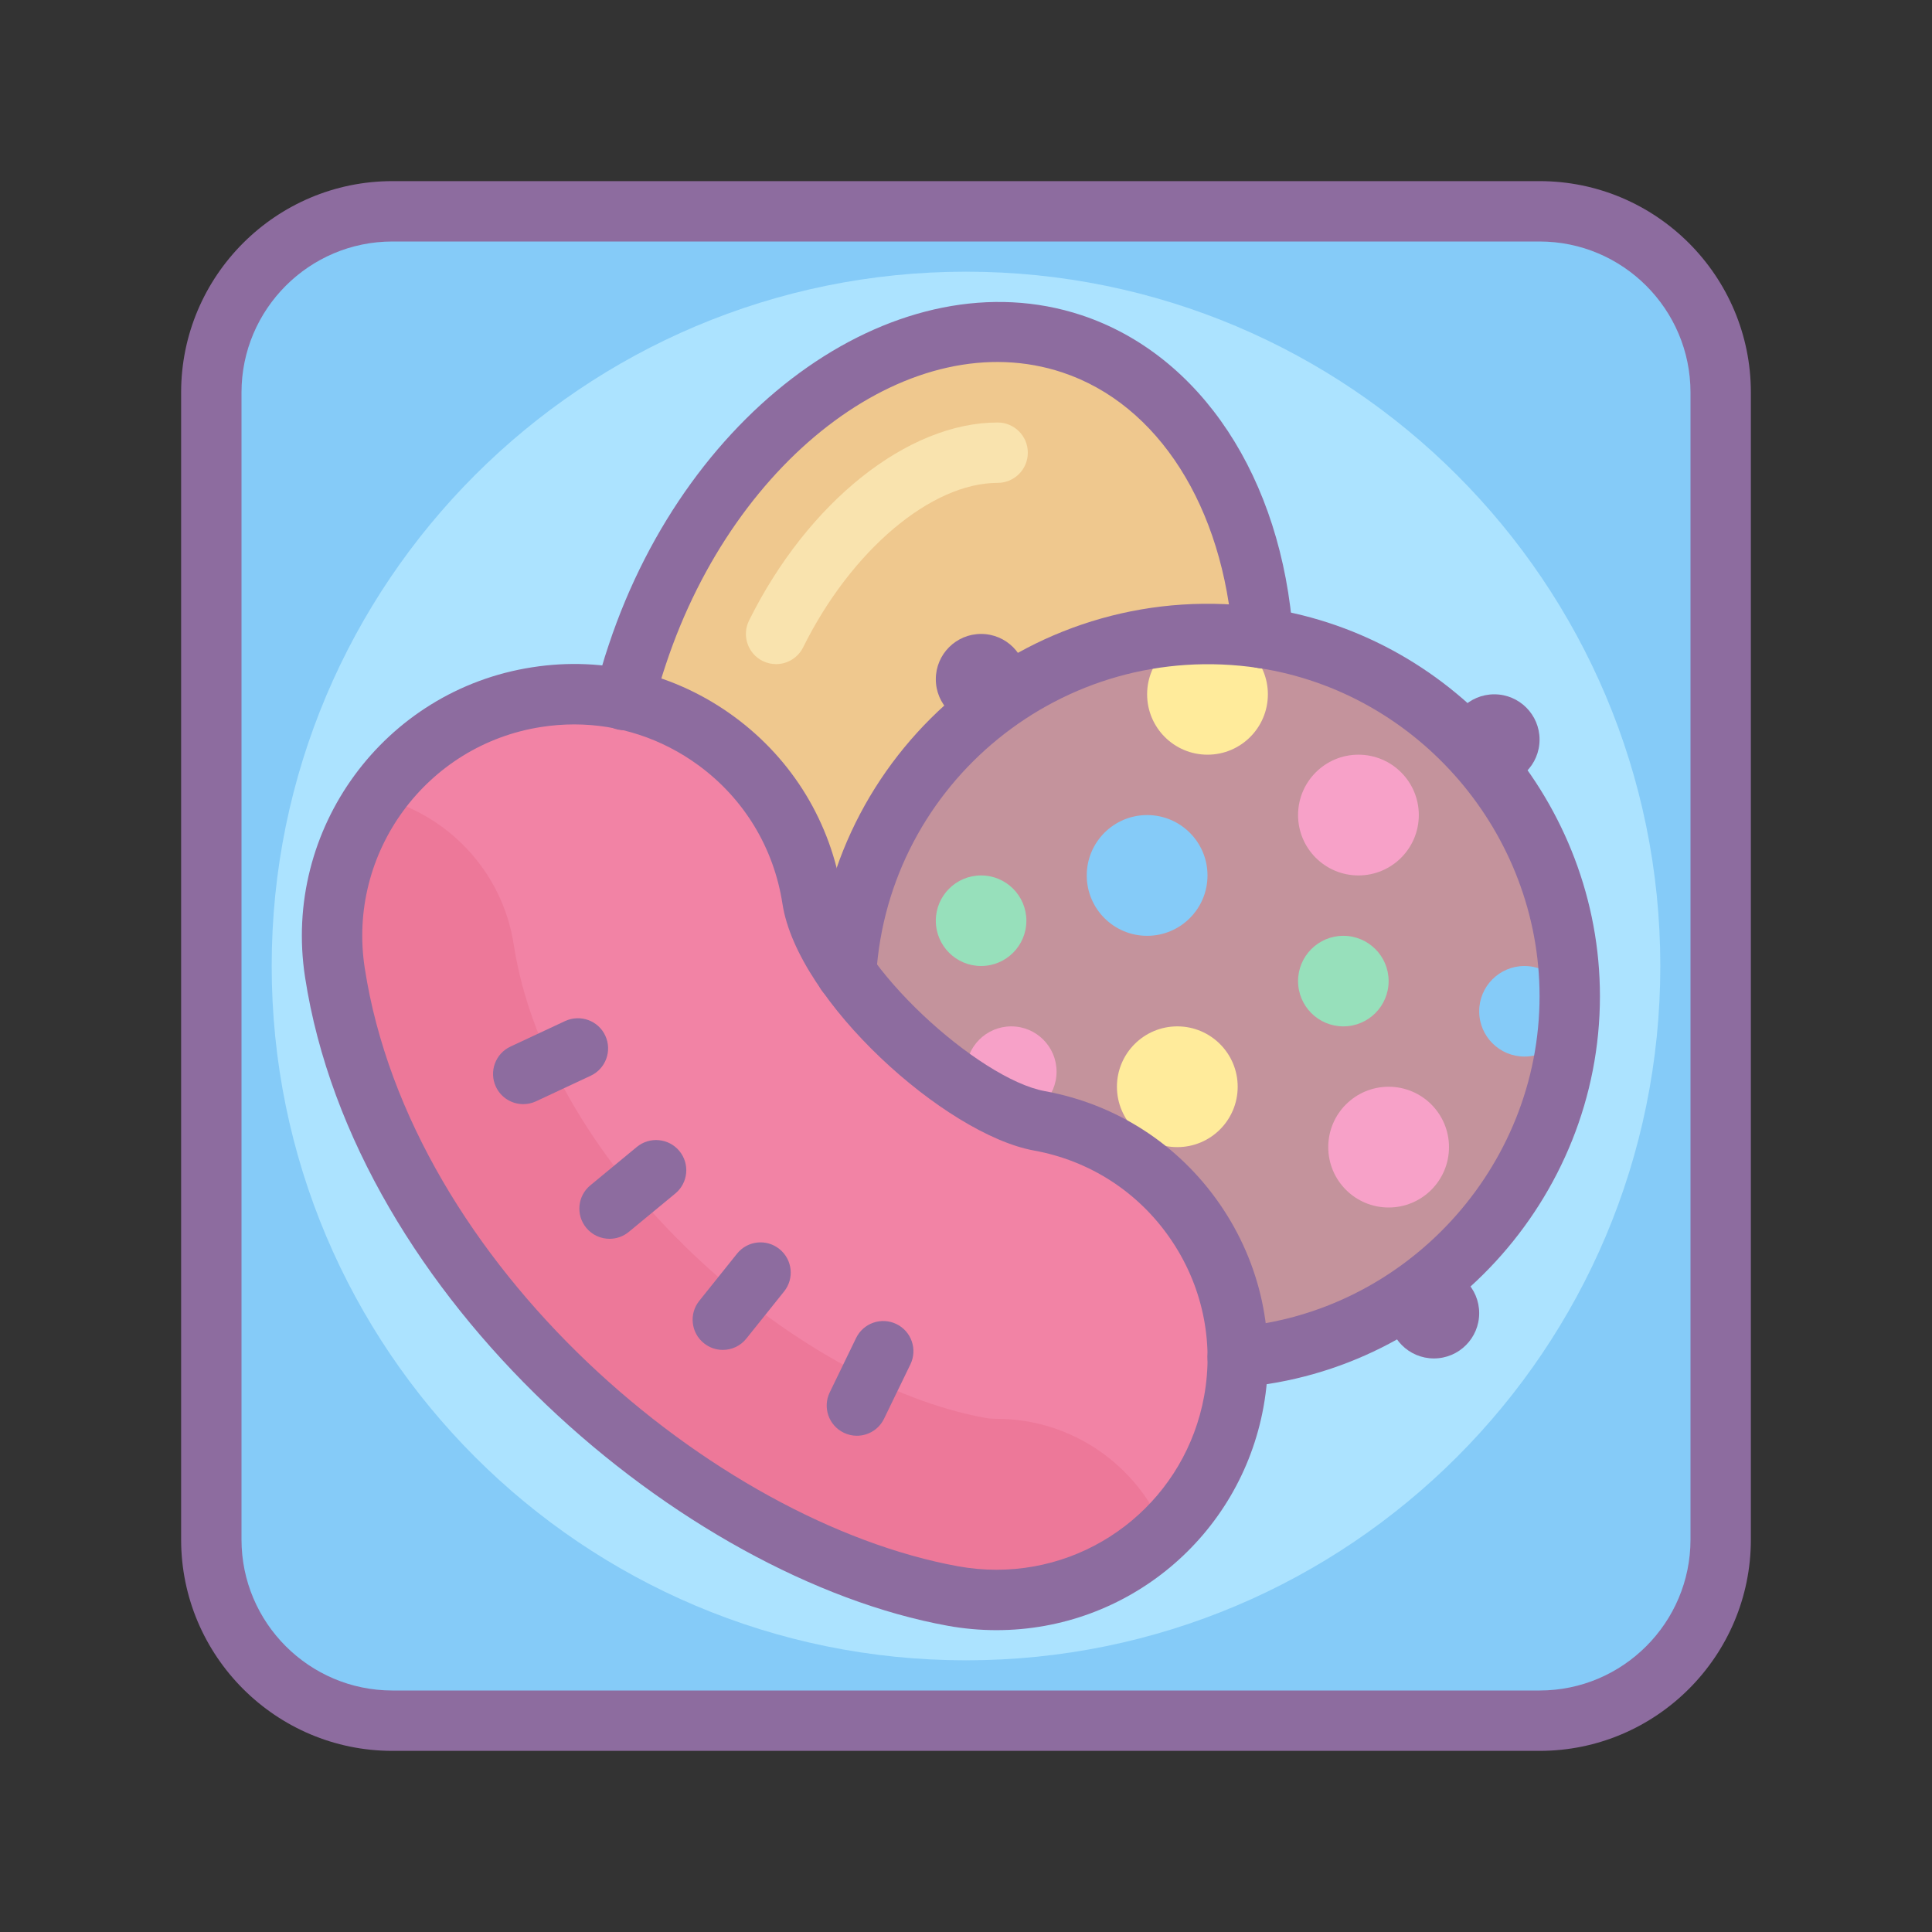 <svg xmlns="http://www.w3.org/2000/svg"  viewBox="0 0 64 64" width="256px" height="256px"><rect x="0" y="0" width="64" height="64" fill="#333333" stroke="none"/><path fill="#85cbf8" d="M7,13v38c0,3.31,2.69,6,6,6h38c3.31,0,6-2.69,6-6V13c0-3.31-2.69-6-6-6H13C9.69,7,7,9.69,7,13z"/><path fill="#ace3ff" d="M9,32L9,32c0,12.703,10.297,23,23,23h0c12.703,0,23-10.297,23-23v0C55,19.297,44.703,9,32,9h0	C19.297,9,9,19.297,9,32z"/><ellipse cx="31.009" cy="24.972" fill="#efc88e" rx="14.306" ry="10.426" transform="rotate(-71.657 31.01 24.971)"/><circle cx="40" cy="33" r="12" fill="#c4939c"/><circle cx="40" cy="23" r="2" fill="#ffeb9b"/><circle cx="45" cy="27" r="2" fill="#f7a1c8"/><circle cx="46" cy="38" r="2" fill="#f7a1c8"/><circle cx="38" cy="29" r="2" fill="#85cbf8"/><circle cx="39" cy="36" r="2" fill="#ffeb9b"/><circle cx="32.5" cy="22.5" r="1.5" fill="#8d6c9f"/><circle cx="44.5" cy="32.5" r="1.5" fill="#97e0bb"/><circle cx="49.5" cy="24.5" r="1.5" fill="#8d6c9f"/><circle cx="50.5" cy="33.5" r="1.5" fill="#85cbf8"/><circle cx="47.5" cy="43.5" r="1.5" fill="#8d6c9f"/><circle cx="32.5" cy="30.5" r="1.5" fill="#97e0bb"/><circle cx="33.5" cy="35.5" r="1.5" fill="#f7a1c8"/><path fill="#f283a5" d="M40.87,46.43c-0.31,1.71-1.14,3.19-2.3,4.31C37.11,52.16,35.12,53,33.01,53	c-0.48,0-0.96-0.04-1.44-0.13c-8.42-1.53-18.9-10.39-20.48-20.65c-0.33-2.13,0.22-4.19,1.37-5.83c1.21-1.71,3.09-2.95,5.32-3.3	c4.37-0.67,8.45,2.33,9.13,6.69c0.43,2.8,4.98,6.89,7.52,7.35C38.78,37.92,41.66,42.08,40.87,46.43z"/><path fill="#ed7899" d="M38.57,50.74C37.11,52.16,35.12,53,33.01,53c-0.48,0-0.96-0.04-1.44-0.13	c-8.42-1.53-18.9-10.39-20.48-20.65c-0.33-2.13,0.22-4.19,1.37-5.83c2.31,0.53,4.18,2.43,4.56,4.91	c1.15,7.43,9.34,14.53,15.62,15.67c0.12,0.02,0.25,0.03,0.37,0.03C35.52,47,37.68,48.55,38.57,50.74z"/><path fill="#8d6c9f" d="M51,58H13c-3.86,0-7-3.141-7-7V13c0-3.859,3.14-7,7-7h38c3.86,0,7,3.141,7,7v38	C58,54.859,54.86,58,51,58z M13,8c-2.757,0-5,2.243-5,5v38c0,2.757,2.243,5,5,5h38c2.757,0,5-2.243,5-5V13c0-2.757-2.243-5-5-5H13z"/><path fill="#8d6c9f" d="M33.009,54.001c-0.541,0-1.086-0.049-1.619-0.146c-8.749-1.591-19.642-10.807-21.285-21.486	c-0.755-4.905,2.622-9.51,7.527-10.265c2.374-0.371,4.751,0.213,6.69,1.637c1.938,1.422,3.207,3.514,3.573,5.89	c0.362,2.352,4.535,6.118,6.715,6.514c2.365,0.431,4.421,1.756,5.79,3.732c1.368,1.977,1.885,4.367,1.455,6.732	C41.076,50.893,37.356,54.001,33.009,54.001z M19.02,23.997c-0.359,0-0.721,0.028-1.083,0.084c-3.816,0.587-6.442,4.168-5.855,7.983	c1.516,9.851,11.581,18.353,19.666,19.823c0.416,0.075,0.84,0.113,1.262,0.113c3.379,0,6.272-2.418,6.878-5.749	c0.334-1.84-0.067-3.699-1.132-5.236c-1.064-1.538-2.664-2.568-4.503-2.902c-2.94-0.534-7.835-4.934-8.334-8.178	c-0.285-1.849-1.271-3.476-2.779-4.582C21.927,24.464,20.494,23.997,19.02,23.997z"/><g><path fill="#8d6c9f" d="M28.385,47.561c-0.146,0-0.295-0.032-0.436-0.101c-0.497-0.241-0.704-0.839-0.463-1.336l0.873-1.8 c0.241-0.497,0.839-0.704,1.336-0.463c0.497,0.24,0.704,0.839,0.463,1.336l-0.873,1.8C29.112,47.354,28.756,47.561,28.385,47.561z"/><path fill="#8d6c9f" d="M23.944,44.717c-0.219,0-0.44-0.071-0.625-0.22c-0.431-0.345-0.501-0.975-0.155-1.405l1.25-1.561 c0.344-0.433,0.975-0.502,1.405-0.155c0.431,0.345,0.501,0.975,0.155,1.405l-1.25,1.561 C24.528,44.589,24.237,44.717,23.944,44.717z"/><path fill="#8d6c9f" d="M20.192,41.037c-0.288,0-0.574-0.124-0.771-0.363c-0.352-0.426-0.292-1.056,0.134-1.408 l1.542-1.273c0.426-0.35,1.056-0.29,1.408,0.135c0.352,0.426,0.292,1.056-0.134,1.408l-1.542,1.273 C20.642,40.962,20.417,41.037,20.192,41.037z"/><path fill="#8d6c9f" d="M17.333,36.576c-0.376,0-0.737-0.213-0.906-0.577c-0.234-0.5-0.018-1.095,0.482-1.329l1.812-0.847 c0.5-0.229,1.096-0.019,1.329,0.483c0.234,0.5,0.018,1.095-0.482,1.329l-1.812,0.847C17.619,36.546,17.475,36.576,17.333,36.576z"/></g><path fill="#8d6c9f" d="M40.999,45.96c-0.515,0-0.952-0.396-0.996-0.918c-0.045-0.55,0.364-1.033,0.914-1.079	C46.571,43.495,51,38.68,51,33c0-5.386-4.003-10.06-9.312-10.872c-6.503-0.971-12.257,3.829-12.661,10.155	c-0.035,0.552-0.504,0.953-1.062,0.935c-0.551-0.035-0.969-0.511-0.934-1.062c0.478-7.476,7.284-13.16,14.956-12.006	C48.267,21.111,53,26.636,53,33c0,6.712-5.235,12.403-11.917,12.957C41.055,45.959,41.026,45.96,40.999,45.96z"/><path fill="#8d6c9f" d="M20.681,24.19c-0.077,0-0.155-0.009-0.234-0.027c-0.537-0.129-0.868-0.668-0.74-1.205	c0.136-0.566,0.285-1.086,0.456-1.589c2.658-8.004,9.686-12.903,15.661-10.929c3.957,1.315,6.644,5.389,7.013,10.629	c0.039,0.551-0.376,1.029-0.927,1.067c-0.555,0.05-1.029-0.376-1.068-0.927c-0.312-4.417-2.476-7.816-5.648-8.871	c-4.933-1.641-10.823,2.701-13.135,9.667c-0.153,0.45-0.286,0.912-0.406,1.417C21.543,23.882,21.133,24.19,20.681,24.19z"/><path fill="#f9e3ae" d="M25.708,22c-0.149,0-0.3-0.033-0.443-0.104c-0.495-0.245-0.697-0.845-0.452-1.34	c1.946-3.924,5.255-6.56,8.235-6.56c0.552,0,1,0.447,1,1s-0.448,1-1,1c-2.203,0-4.853,2.24-6.443,5.448	C26.43,21.796,26.076,22,25.708,22z"/></svg>